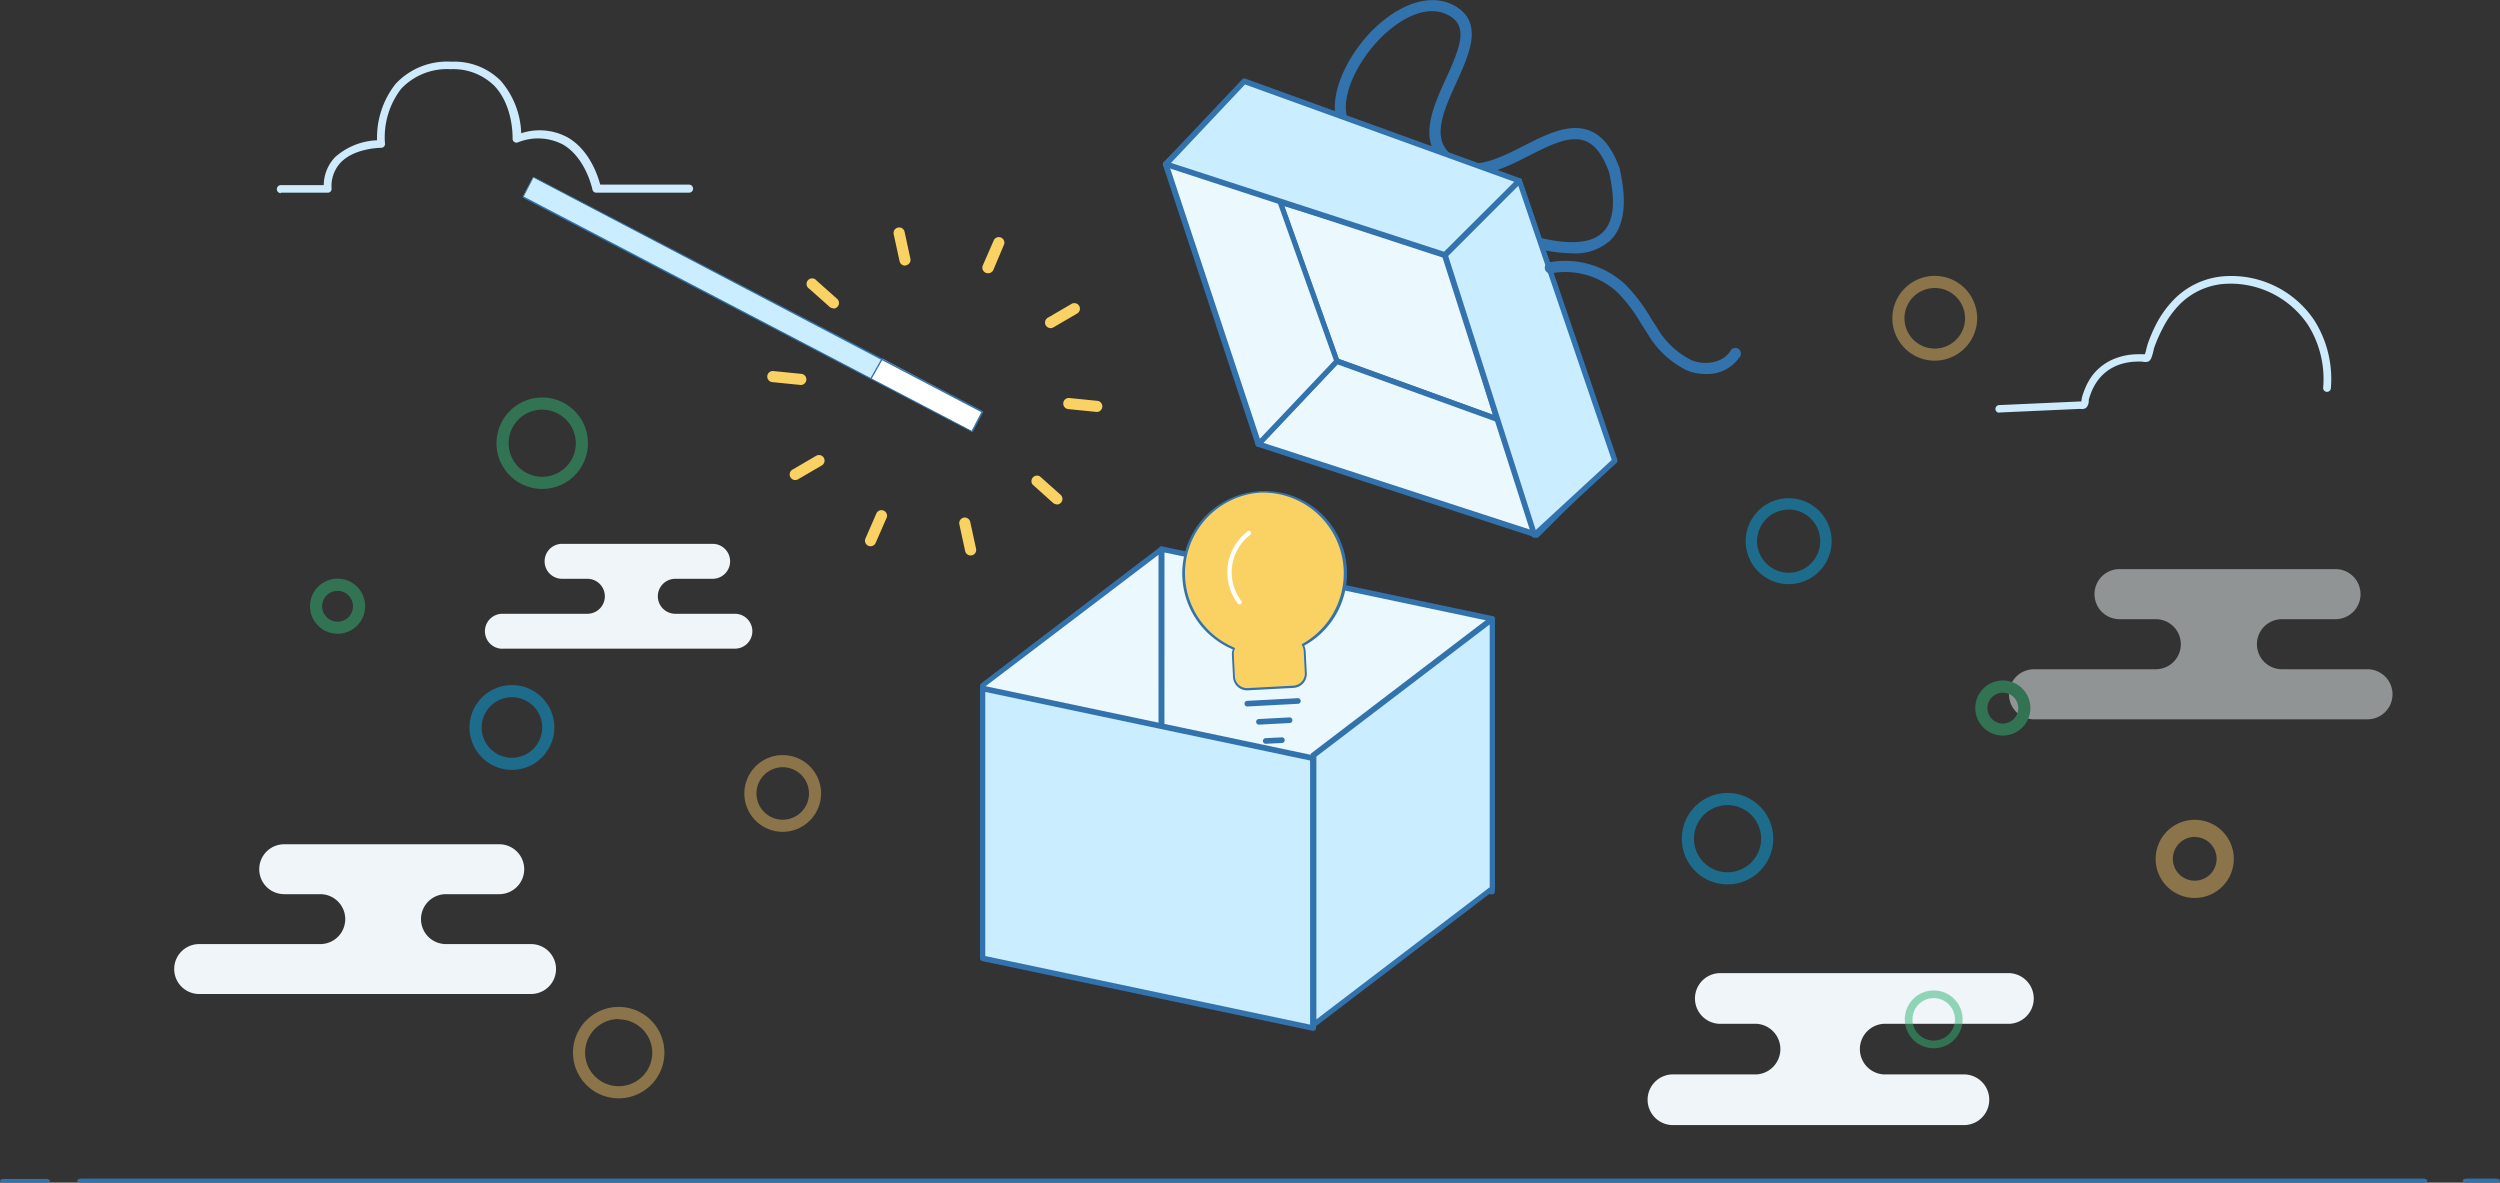 <svg xmlns="http://www.w3.org/2000/svg" viewBox="0 0 309.56 146.44"><rect x="0" y="0" width="309.56" height="146.44" fill="#333333" stroke="none"/><defs><style>.cls-1{fill:#eff5f8;}.cls-2{fill:#cdebfc;}.cls-3{fill:#3273ad;}.cls-4{opacity:0.5;}.cls-5{fill:#0aa5e3;}.cls-6{fill:#32b475;}.cls-7{fill:#e3b462;}.cls-8{fill:#ebf9ff;}.cls-9{fill:#fad264;}.cls-10{fill:#caedff;}.cls-11{fill:#fff;}</style></defs><title>pivot-persevere</title><g id="Layer_2" data-name="Layer 2"><g id="Layer_1-2" data-name="Layer 1"><path class="cls-1" d="M248.54,120.5h-35.7a3.14,3.14,0,0,0,0,6.27h4.65a3.14,3.14,0,0,1,0,6.27H207.33a3.14,3.14,0,1,0,0,6.27H243a3.14,3.14,0,1,0,0-6.27h-9.74a3.14,3.14,0,0,1,0-6.27h15.25a3.14,3.14,0,1,0,0-6.27Z"/><path class="cls-1" d="M24.64,123.08H65.76a3.09,3.09,0,0,0,0-6.18H55.22a3.09,3.09,0,0,1,0-6.18h6.6a3.09,3.09,0,0,0,0-6.18H35.19a3.09,3.09,0,0,0,0,6.18h4.47a3.09,3.09,0,0,1,0,6.18h-15a3.09,3.09,0,0,0,0,6.18Z"/><path class="cls-1" d="M62.21,80.32H91A2.16,2.16,0,1,0,91,76H83.62a2.16,2.16,0,0,1,0-4.33h4.62a2.16,2.16,0,1,0,0-4.33H69.6a2.16,2.16,0,0,0,0,4.33h3.13a2.16,2.16,0,0,1,0,4.33H62.21a2.16,2.16,0,1,0,0,4.33Z"/><path class="cls-2" d="M247.55,51.08h0l10-.45a1.16,1.16,0,0,0,.73-.1,1.2,1.2,0,0,0,.36-.87c0-.07,0-.13,0-.16a8.69,8.69,0,0,1,.34-1,6.56,6.56,0,0,1,.89-1.54,5.56,5.56,0,0,1,2.34-1.73,6.88,6.88,0,0,1,2.26-.45,7.46,7.46,0,0,1,.83,0,1.25,1.25,0,0,0,.67,0c.35-.13.48-.52.71-1.46,0-.15.07-.27.09-.34a17.94,17.94,0,0,1,1-2.28A11.87,11.87,0,0,1,270,37.59a8.76,8.76,0,0,1,5.19-2.42,11.55,11.55,0,0,1,10.6,5.07,12.59,12.59,0,0,1,1.87,7.8.48.48,0,0,0,.95.1,13.57,13.57,0,0,0-2-8.41,12.37,12.37,0,0,0-11.5-5.5,9.7,9.7,0,0,0-5.75,2.68,12.8,12.8,0,0,0-2.46,3.4,18.81,18.81,0,0,0-1,2.4c0,.08-.07.23-.11.42s-.13.52-.2.74l-.19,0a9,9,0,0,0-.93,0,7.85,7.85,0,0,0-2.57.52,6.52,6.52,0,0,0-2.74,2,7.48,7.48,0,0,0-1,1.77,9.69,9.69,0,0,0-.38,1.11c0,.06,0,.16-.05.27l0,.17h-.17l-10,.45a.47.47,0,0,0,0,.95Z"/><path class="cls-2" d="M34.78,23.86h5.81a.47.47,0,0,0,.47-.49,4.27,4.27,0,0,1,1.14-3.26c1.77-1.82,5-1.8,5-1.81a.53.53,0,0,0,.36-.16.48.48,0,0,0,.11-.38,9.84,9.84,0,0,1,2-6.76,7.79,7.79,0,0,1,6.14-2.43,7.2,7.2,0,0,1,5.4,2.06c2.4,2.51,2.26,6.5,2.26,6.54a.48.48,0,0,0,.19.4.48.48,0,0,0,.44.07,6.65,6.65,0,0,1,5.61.26c2.84,1.65,3.64,5.54,3.65,5.58a.48.48,0,0,0,.47.38H85.32a.48.48,0,1,0,0-1h-11c-.29-1.1-1.32-4.27-4-5.83a7.29,7.29,0,0,0-5.78-.53A10.44,10.44,0,0,0,62,10a8.1,8.1,0,0,0-6.09-2.36A8.72,8.72,0,0,0,49,10.37a10.73,10.73,0,0,0-2.31,7,8.31,8.31,0,0,0-5.19,2.08,5.06,5.06,0,0,0-1.41,3.47H34.78a.48.48,0,0,0,0,1Z"/><path class="cls-3" d="M5.72,146.44H.47c-.26,0-.47-.1-.47-.23s.21-.23.47-.23H5.72c.26,0,.47.1.47.23S6,146.44,5.72,146.44Z"/><path class="cls-3" d="M300.06,146.44h-290c-.28,0-.5-.11-.5-.25s.22-.25.5-.25h290c.28,0,.5.11.5.25S300.33,146.44,300.06,146.44Z"/><path class="cls-3" d="M309.06,146.44h-3.62c-.28,0-.5-.11-.5-.25s.22-.25.5-.25h3.62c.28,0,.5.11.5.25S309.33,146.44,309.06,146.44Z"/><g class="cls-4"><path class="cls-1" d="M251.86,89.07h41.29a3.1,3.1,0,1,0,0-6.2H282.56a3.1,3.1,0,1,1,0-6.2h6.63a3.1,3.1,0,1,0,0-6.2H262.45a3.1,3.1,0,1,0,0,6.2h4.49a3.1,3.1,0,1,1,0,6.2H251.86a3.1,3.1,0,1,0,0,6.2Z"/><path class="cls-5" d="M221.48,72.33A5.32,5.32,0,1,1,226.8,67,5.33,5.33,0,0,1,221.48,72.33Zm0-9.23A3.91,3.91,0,1,0,225.39,67,3.92,3.92,0,0,0,221.48,63.09Z"/><path class="cls-6" d="M67.14,60.54a5.66,5.66,0,1,1,5.66-5.66A5.66,5.66,0,0,1,67.14,60.54Zm0-9.82a4.16,4.16,0,1,0,4.16,4.16A4.16,4.16,0,0,0,67.14,50.73Z"/><path class="cls-6" d="M239.44,129.8a3.58,3.58,0,1,1,3.58-3.58A3.58,3.58,0,0,1,239.44,129.8Zm0-6.21a2.63,2.63,0,1,0,2.63,2.63A2.63,2.63,0,0,0,239.44,123.59Z"/><path class="cls-6" d="M248,91.08a3.41,3.41,0,1,1,3.41-3.41A3.41,3.41,0,0,1,248,91.08Zm0-5.31a1.91,1.91,0,1,0,1.91,1.91A1.91,1.91,0,0,0,248,85.77Z"/><path class="cls-6" d="M41.8,78.47a3.41,3.41,0,1,1,3.41-3.41A3.41,3.41,0,0,1,41.8,78.47Zm0-5.31a1.91,1.91,0,1,0,1.91,1.91A1.91,1.91,0,0,0,41.8,73.16Z"/><path class="cls-7" d="M271.76,111.19a4.84,4.84,0,1,1,4.84-4.84A4.85,4.85,0,0,1,271.76,111.19Zm0-7.56a2.71,2.71,0,1,0,2.71,2.71A2.71,2.71,0,0,0,271.76,103.64Z"/><path class="cls-7" d="M96.92,103a4.75,4.75,0,1,1,4.75-4.75A4.76,4.76,0,0,1,96.92,103Zm0-8a3.25,3.25,0,1,0,3.25,3.25A3.25,3.25,0,0,0,96.92,95Z"/><path class="cls-5" d="M213.91,109.51a5.66,5.66,0,1,1,5.66-5.66A5.66,5.66,0,0,1,213.91,109.51Zm0-9.82a4.16,4.16,0,1,0,4.16,4.16A4.16,4.16,0,0,0,213.91,99.69Z"/><path class="cls-7" d="M76.61,136a5.66,5.66,0,1,1,5.66-5.66A5.66,5.66,0,0,1,76.61,136Zm0-9.82a4.16,4.16,0,1,0,4.16,4.16A4.16,4.16,0,0,0,76.61,126.22Z"/><path class="cls-7" d="M239.57,44.66a5.25,5.25,0,1,1,5.25-5.25A5.26,5.26,0,0,1,239.57,44.66Zm0-9a3.75,3.75,0,1,0,3.75,3.75A3.75,3.75,0,0,0,239.57,35.66Z"/><path class="cls-5" d="M63.39,95.33a5.25,5.25,0,1,1,5.25-5.25A5.26,5.26,0,0,1,63.39,95.33Zm0-9a3.75,3.75,0,1,0,3.75,3.75A3.75,3.75,0,0,0,63.39,86.33Z"/></g><path class="cls-3" d="M194.68,31.37a20,20,0,0,1-5-.75.69.69,0,0,1,.35-1.34c4.11,1.08,6.94.92,8.39-.48s1.63-3.81.83-7.44c-.76-2.13-1.72-3.41-2.92-3.89-1.93-.77-4.43.5-7.09,1.85-3.73,1.9-8,4-11.18.16-2.23-2.7-.52-6.46,1-9.78,1.76-3.87,2.67-6.31.57-7.65-3.12-2-7.42.82-10.09,4.27-2.48,3.21-4.1,7.65-1.76,9.82a.69.69,0,0,1-.94,1c-3-2.77-1.24-8,1.61-11.68,3-3.93,8.08-7,11.93-4.59,3.26,2.08,1.57,5.8-.06,9.39-1.41,3.1-2.86,6.3-1.18,8.33,2.5,3,5.89,1.31,9.49-.51,2.81-1.43,5.71-2.9,8.22-1.9,1.6.64,2.82,2.2,3.73,4.75l0,.08c.93,4.16.52,7.11-1.21,8.78A6.49,6.49,0,0,1,194.68,31.37Z"/><polygon class="cls-8" points="165.52 44.72 185.38 51.91 179.13 31.37 158.45 24.99 165.52 44.72"/><path class="cls-3" d="M185.38,52.26l-.12,0L165.4,45a.35.35,0,0,1-.21-.21l-7.06-19.73a.34.34,0,0,1,.43-.45L179.23,31a.35.35,0,0,1,.23.23l6.25,20.54a.35.35,0,0,1-.33.45Zm-19.6-7.81,19.07,6.91-6-19.71L159,25.52Z"/><polygon class="cls-8" points="155.81 54.98 190.34 66.25 199.56 57.05 165.52 44.72 155.81 54.98"/><path class="cls-3" d="M190.34,66.59l-.11,0L155.7,55.31a.35.35,0,0,1-.14-.57l9.71-10.27a.35.35,0,0,1,.37-.09l34,12.33a.34.34,0,0,1,.13.57l-9.23,9.2A.34.34,0,0,1,190.34,66.59ZM156.43,54.83l33.81,11,8.69-8.66L165.61,45.12Z"/><polygon class="cls-8" points="121.7 118.28 143.84 101.39 143.84 67.99 121.7 84.88 121.7 118.28"/><path class="cls-3" d="M121.7,118.63a.35.35,0,0,1-.15,0,.34.34,0,0,1-.19-.31V84.88a.34.34,0,0,1,.14-.27l22.15-16.89a.35.35,0,0,1,.36,0,.34.34,0,0,1,.19.31v33.41a.34.34,0,0,1-.14.27L121.9,118.56A.35.35,0,0,1,121.7,118.63ZM122,85v32.54l21.46-16.36V68.69Z"/><polygon class="cls-8" points="143.84 101.77 184.75 110.4 184.75 76.62 143.84 67.99 143.84 101.77"/><path class="cls-3" d="M184.75,110.75h-.07l-40.91-8.63a.35.35,0,0,1-.27-.34V68a.35.35,0,0,1,.13-.27.35.35,0,0,1,.29-.07l40.91,8.63a.34.34,0,0,1,.27.34V110.4a.34.34,0,0,1-.35.35Zm-40.57-9.26L184.41,110V76.9l-40.22-8.49Z"/><path class="cls-9" d="M166.65,70.47a10.09,10.09,0,1,0-13.85,9.88,1.6,1.6,0,0,0-.15.75l.14,2.73a1.62,1.62,0,0,0,1.7,1.53l5.66-.3a1.62,1.62,0,0,0,1.53-1.7l-.14-2.73a1.6,1.6,0,0,0-.22-.73A10.08,10.08,0,0,0,166.65,70.47Z"/><path class="cls-3" d="M160.16,85.18l-5.66.3a1.74,1.74,0,0,1-1.82-1.64l-.14-2.73a1.7,1.7,0,0,1,.11-.7,10.2,10.2,0,1,1,8.84-.46,1.7,1.7,0,0,1,.18.68l.14,2.73A1.74,1.74,0,0,1,160.16,85.18ZM156.06,61a10,10,0,0,0-3.22,19.19.12.12,0,0,1,.06.16,1.47,1.47,0,0,0-.13.7l.14,2.73a1.5,1.5,0,0,0,1.58,1.42l5.66-.3a1.5,1.5,0,0,0,1.42-1.58l-.14-2.73a1.47,1.47,0,0,0-.21-.68.12.12,0,0,1,0-.16A10,10,0,0,0,156.06,61Z"/><line class="cls-10" x1="154.43" y1="87.12" x2="160.69" y2="86.79"/><path class="cls-3" d="M160.71,87.15l-6.26.33a.35.35,0,0,1,0-.7l6.26-.33a.35.35,0,0,1,0,.7Z"/><line class="cls-10" x1="155.87" y1="89.38" x2="159.66" y2="89.18"/><path class="cls-3" d="M159.68,89.53l-3.79.2a.35.35,0,0,1,0-.7l3.79-.2a.35.35,0,1,1,0,.7Z"/><line class="cls-10" x1="156.74" y1="91.76" x2="158.72" y2="91.66"/><path class="cls-3" d="M158.73,92l-2,.1a.35.35,0,1,1,0-.7l2-.1a.35.35,0,0,1,0,.7Z"/><path class="cls-11" d="M154.7,65.74a.27.27,0,0,1,.12.48,5.84,5.84,0,0,0-1.13,8.17.27.27,0,1,1-.43.32,6.37,6.37,0,0,1,1.23-8.92A.27.27,0,0,1,154.7,65.74Z"/><polygon class="cls-10" points="162.61 126.92 184.75 110.03 184.75 76.62 162.61 93.51 162.61 126.92"/><path class="cls-3" d="M162.61,127.26a.35.35,0,0,1-.15,0,.34.34,0,0,1-.19-.31V93.51a.34.34,0,0,1,.14-.27l22.15-16.89a.35.35,0,0,1,.55.27V110a.35.35,0,0,1-.14.27l-22.15,16.89A.35.35,0,0,1,162.61,127.26ZM163,93.68v32.54l21.46-16.36V77.32Z"/><polygon class="cls-10" points="121.7 118.66 162.61 127.29 162.61 93.89 121.7 85.25 121.7 118.66"/><path class="cls-3" d="M162.61,127.64h-.07L121.62,119a.35.35,0,0,1-.27-.34V85.25a.35.35,0,0,1,.13-.27.35.35,0,0,1,.29-.07l40.91,8.63a.35.35,0,0,1,.27.34v33.41a.34.34,0,0,1-.35.35ZM122,118.38l40.22,8.49V94.17L122,85.68Z"/><polygon class="cls-10" points="189.96 66.25 199.94 57.05 188.12 22.39 178.89 31.59 189.96 66.25"/><path class="cls-3" d="M190,66.59h-.09a.35.35,0,0,1-.24-.23L178.56,31.7a.35.35,0,0,1,.09-.35l9.23-9.2a.35.35,0,0,1,.57.13l11.82,34.65a.35.35,0,0,1-.09.37l-10,9.2A.34.34,0,0,1,190,66.59Zm-10.68-34.9,10.84,33.94,9.41-8.68L188,23Z"/><polygon class="cls-8" points="155.81 54.98 165.52 44.72 153.58 11.13 144.36 20.33 155.81 54.98"/><path class="cls-3" d="M155.81,55.33h-.08a.34.34,0,0,1-.25-.23L144,20.44a.34.34,0,0,1,.08-.35l9.23-9.2a.35.35,0,0,1,.57.13L165.84,44.6a.35.35,0,0,1-.07.35l-9.71,10.27A.35.35,0,0,1,155.81,55.33ZM144.75,20.42,156,54.33l9.17-9.69L153.44,11.76Z"/><polygon class="cls-10" points="144.36 20.33 178.89 31.59 188.12 22.39 154.07 10.06 144.36 20.33"/><path class="cls-3" d="M178.89,31.94l-.11,0L144.25,20.66a.35.35,0,0,1-.14-.57l9.71-10.27a.35.35,0,0,1,.37-.09l34,12.33a.34.34,0,0,1,.13.57l-9.23,9.2A.34.34,0,0,1,178.89,31.94ZM145,20.17l33.81,11,8.69-8.66L154.16,10.46Z"/><path class="cls-3" d="M211.19,46.31a6.08,6.08,0,0,1-2.25-.42A11.49,11.49,0,0,1,204,41.3c-.27-.41-.54-.83-.8-1.24a19.47,19.47,0,0,0-2.88-3.82,9.53,9.53,0,0,0-8.22-2.4.69.69,0,1,1-.26-1.36,10.93,10.93,0,0,1,9.43,2.76,20.79,20.79,0,0,1,3.1,4.08c.26.41.52.82.79,1.22a10.25,10.25,0,0,0,4.31,4.07c1.61.65,3.92.36,4.84-1.23a.69.69,0,0,1,1.19.69A4.83,4.83,0,0,1,211.19,46.31Z"/><rect class="cls-10" x="91.8" y="6.3" width="2.76" height="62.72" transform="translate(16.67 102.83) rotate(-62.43)"/><polygon class="cls-11" points="120.34 53.4 107.8 46.84 109.19 44.37 121.62 50.96 120.34 53.4"/><path class="cls-3" d="M120.34,53.49h0l-55.6-29a.09.09,0,0,1,0-.12l1.28-2.45a.09.09,0,0,1,.12,0l55.6,29a.09.09,0,0,1,0,.12l-1.28,2.45A.09.09,0,0,1,120.34,53.49ZM64.86,24.34l55.45,29,1.2-2.3L66.06,22Z"/><path class="cls-9" d="M122.34,33.83a.69.69,0,0,1-.63-1l1.36-3.11a.69.69,0,0,1,1.26.55L123,33.42A.69.69,0,0,1,122.34,33.83Z"/><path class="cls-9" d="M130.1,40.63a.69.69,0,0,1-.35-1.29l2.93-1.71a.69.69,0,0,1,.7,1.19l-2.93,1.71A.69.69,0,0,1,130.1,40.63Z"/><path class="cls-9" d="M135.77,51h-.07l-3.38-.34a.69.69,0,1,1,.14-1.37l3.38.34a.69.69,0,0,1-.07,1.38Z"/><path class="cls-9" d="M130.85,62.44a.69.69,0,0,1-.46-.17L127.86,60a.69.69,0,0,1,.92-1l2.54,2.26a.69.69,0,0,1-.46,1.21Z"/><path class="cls-9" d="M120.18,68.78a.69.69,0,0,1-.67-.54l-.72-3.32a.69.69,0,0,1,1.35-.29l.72,3.32a.69.69,0,0,1-.53.82Z"/><path class="cls-9" d="M107.81,67.64a.69.69,0,0,1-.63-1l1.36-3.11a.69.69,0,0,1,1.26.55l-1.36,3.11A.69.69,0,0,1,107.81,67.64Z"/><path class="cls-9" d="M98.48,59.44a.69.69,0,0,1-.35-1.29l2.93-1.71a.69.69,0,1,1,.7,1.19l-2.93,1.71A.69.69,0,0,1,98.48,59.44Z"/><path class="cls-9" d="M99.12,47.66h-.07l-3.38-.34a.69.69,0,1,1,.14-1.37l3.38.34a.69.69,0,0,1-.07,1.38Z"/><path class="cls-9" d="M103.19,38.17a.69.69,0,0,1-.46-.17l-2.54-2.26a.69.69,0,1,1,.92-1L103.65,37a.69.69,0,0,1-.46,1.21Z"/><path class="cls-9" d="M112.06,32.89a.69.69,0,0,1-.67-.54L110.66,29a.69.69,0,1,1,1.35-.29l.72,3.32a.69.69,0,0,1-.53.82Z"/><path class="cls-3" d="M107.79,46.93h0a.09.09,0,0,1,0-.12l1.4-2.47a.09.09,0,0,1,.15.08l-1.4,2.47A.09.09,0,0,1,107.79,46.93Z"/></g></g></svg>